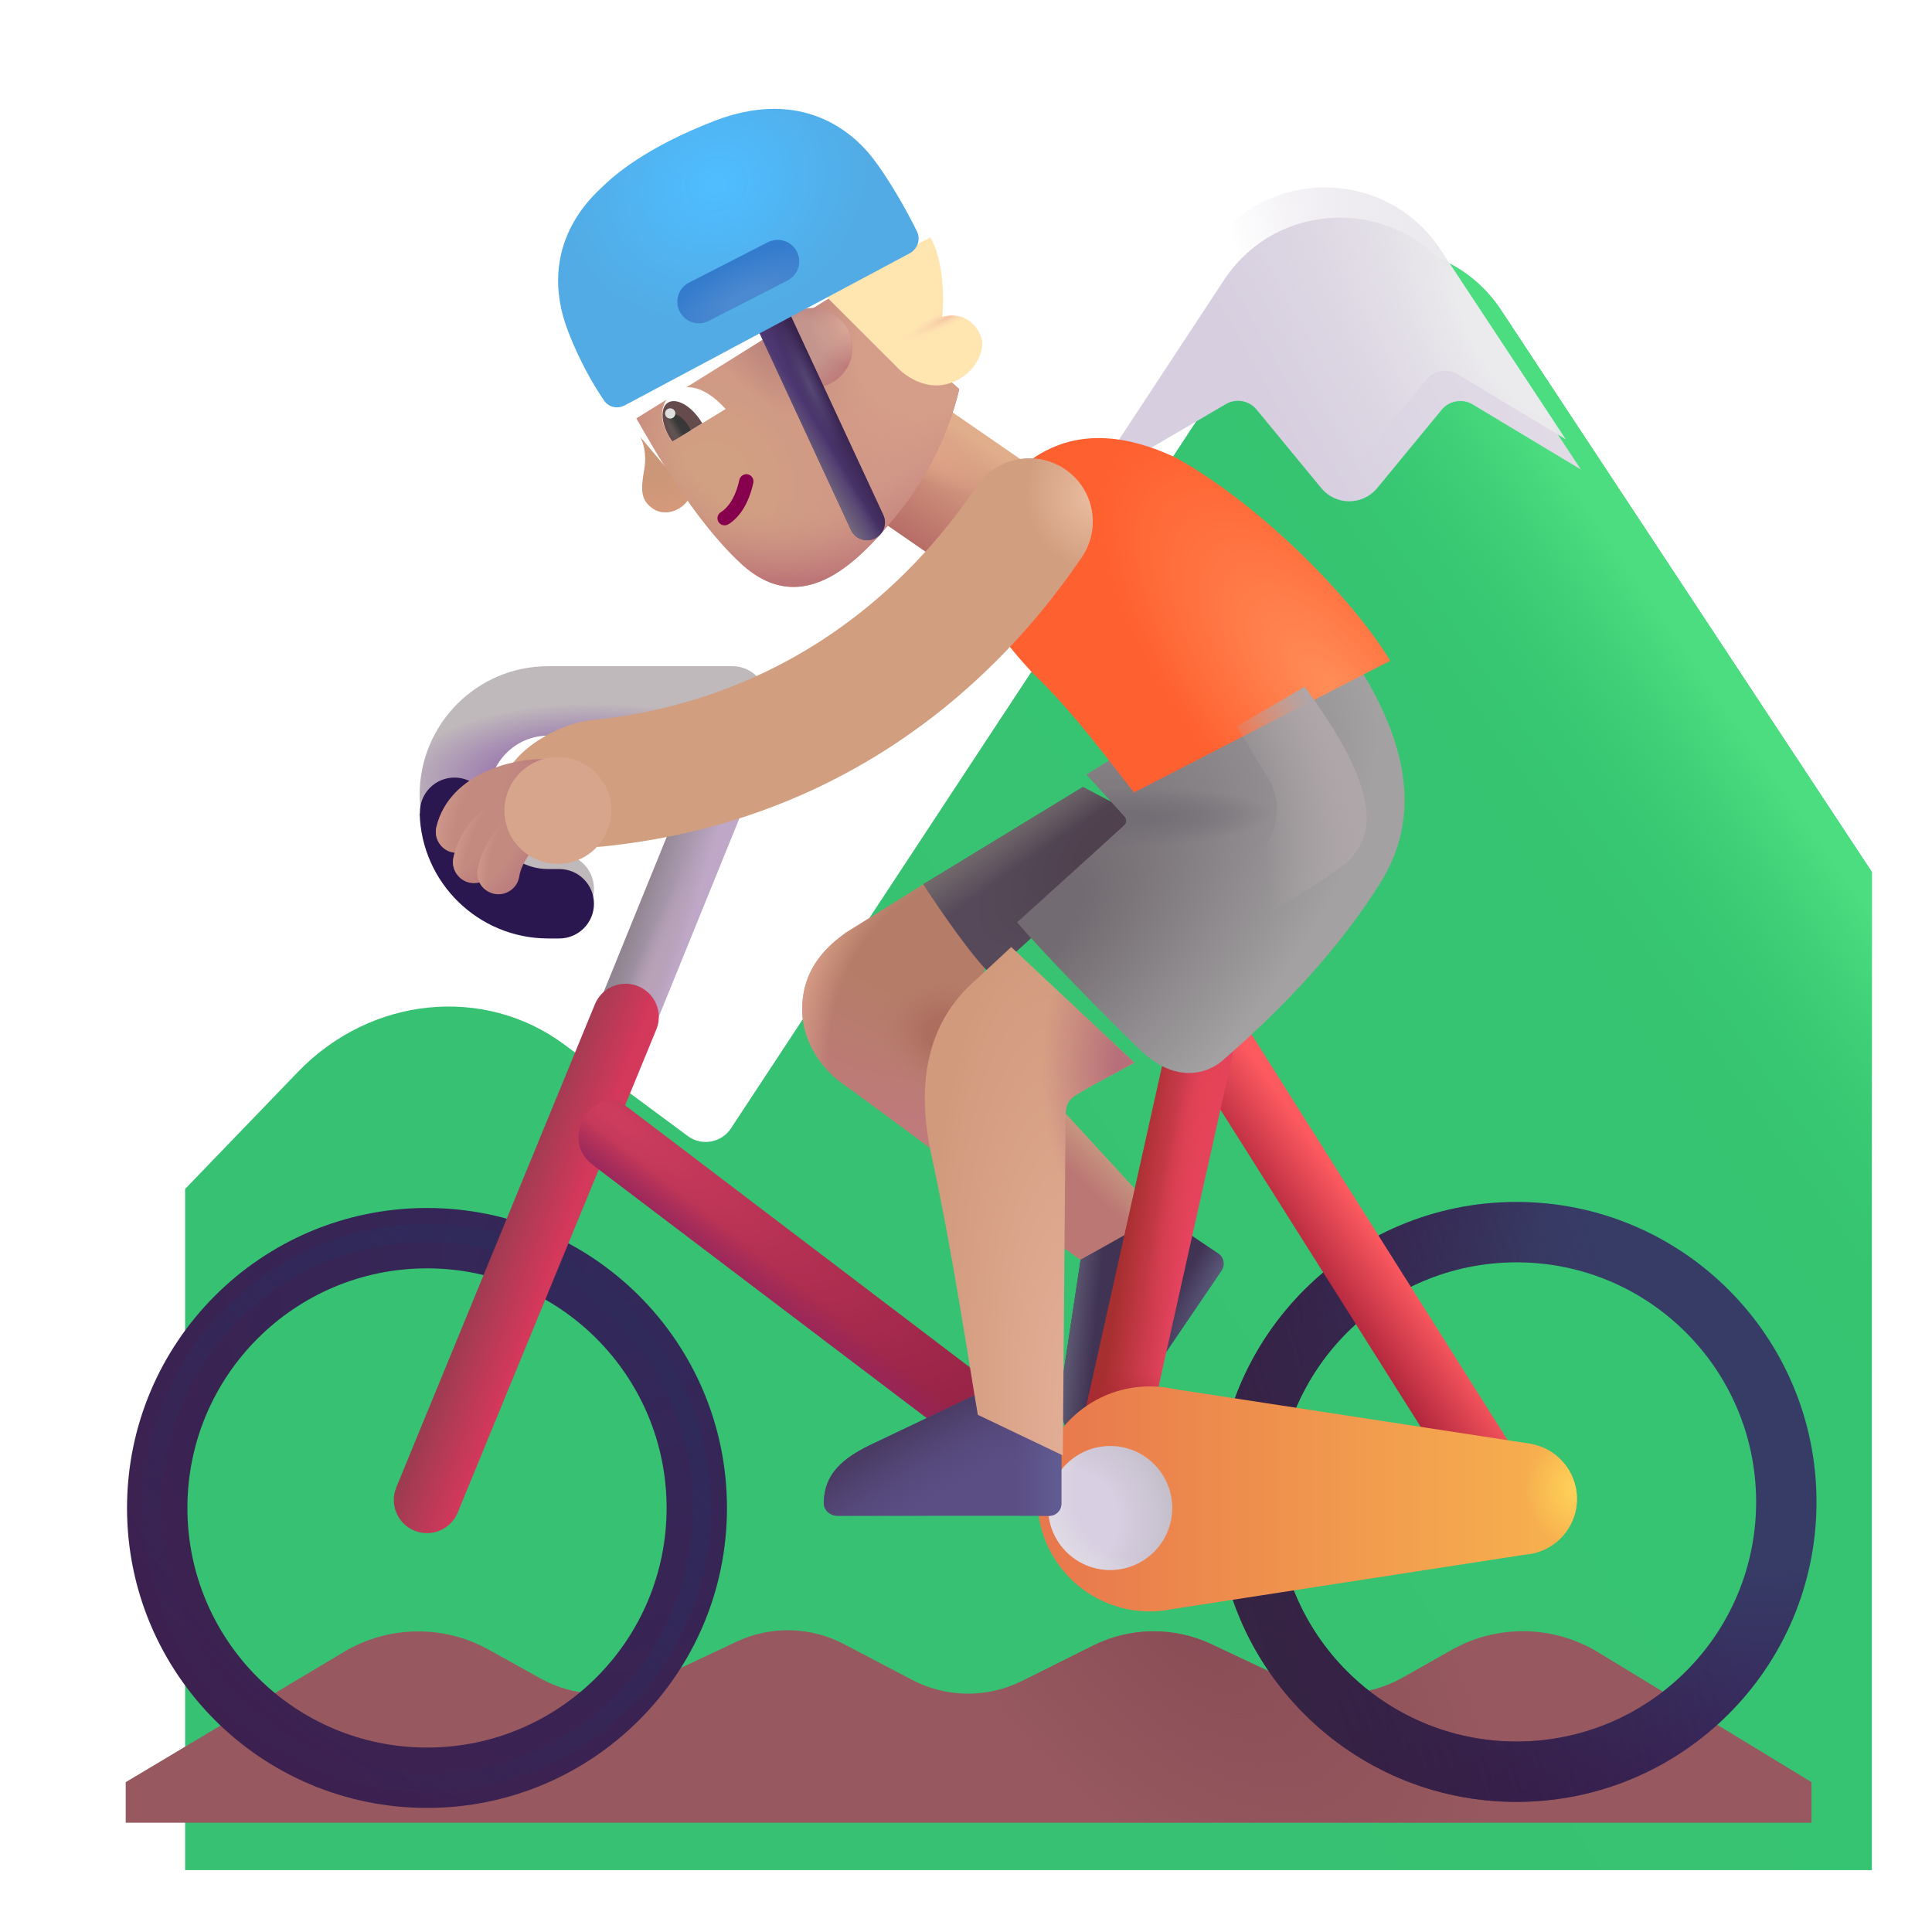 <svg viewBox="0 0 32 32" fill="none" xmlns="http://www.w3.org/2000/svg"><g filter="url(#filter0_i_3987_23490)"><path d="M3.933 16.756L2.066 18.693V29.975H30.004V13.443L23.863 4.138C22.954 2.759 20.93 2.761 20.023 4.14L11.107 17.689C10.949 17.929 10.622 17.987 10.391 17.816L8.344 16.299C7.024 15.319 5.144 15.498 3.933 16.756Z" fill="url(#paint0_linear_3987_23490)" /><path d="M3.933 16.756L2.066 18.693V29.975H30.004V13.443L23.863 4.138C22.954 2.759 20.93 2.761 20.023 4.14L11.107 17.689C10.949 17.929 10.622 17.987 10.391 17.816L8.344 16.299C7.024 15.319 5.144 15.498 3.933 16.756Z" fill="url(#paint1_linear_3987_23490)" /></g><g filter="url(#filter1_i_3987_23490)"><path d="M17.806 7.508L20.053 6.194C20.223 6.094 20.439 6.133 20.564 6.285L21.634 7.584C21.874 7.876 22.32 7.876 22.561 7.584L23.628 6.288C23.754 6.135 23.973 6.097 24.143 6.199L25.934 7.276L23.863 4.138C22.954 2.759 20.93 2.761 20.022 4.14L17.806 7.508Z" fill="url(#paint2_linear_3987_23490)" /></g><path d="M17.806 7.508L20.053 6.194C20.223 6.094 20.439 6.133 20.564 6.285L21.634 7.584C21.874 7.876 22.32 7.876 22.561 7.584L23.628 6.288C23.754 6.135 23.973 6.097 24.143 6.199L25.934 7.276L23.863 4.138C22.954 2.759 20.93 2.761 20.022 4.14L17.806 7.508Z" fill="url(#paint3_radial_3987_23490)" /><g filter="url(#filter2_i_3987_23490)"><path d="M5.698 27.16L2.082 29.318V29.99H30.004V29.318L26.472 27.168C25.729 26.716 24.8 26.7 24.043 27.128L23.226 27.59C22.66 27.91 21.975 27.935 21.388 27.657L20.069 27.035C19.446 26.74 18.721 26.748 18.104 27.056L16.928 27.642C16.352 27.929 15.674 27.922 15.105 27.623L13.979 27.032C13.424 26.74 12.764 26.725 12.196 26.993L10.776 27.662C10.193 27.937 9.514 27.914 8.951 27.6L8.095 27.124C7.347 26.708 6.434 26.721 5.698 27.16Z" fill="#97595F" /><path d="M5.698 27.16L2.082 29.318V29.99H30.004V29.318L26.472 27.168C25.729 26.716 24.8 26.7 24.043 27.128L23.226 27.59C22.66 27.91 21.975 27.935 21.388 27.657L20.069 27.035C19.446 26.74 18.721 26.748 18.104 27.056L16.928 27.642C16.352 27.929 15.674 27.922 15.105 27.623L13.979 27.032C13.424 26.74 12.764 26.725 12.196 26.993L10.776 27.662C10.193 27.937 9.514 27.914 8.951 27.6L8.095 27.124C7.347 26.708 6.434 26.721 5.698 27.16Z" fill="url(#paint4_radial_3987_23490)" /></g><g filter="url(#filter3_i_3987_23490)"><path fill-rule="evenodd" clip-rule="evenodd" d="M7.073 21.008C4.881 21.008 3.104 22.785 3.104 24.977C3.104 27.168 4.881 28.945 7.073 28.945C9.264 28.945 11.041 27.168 11.041 24.977C11.041 22.785 9.264 21.008 7.073 21.008ZM2.104 24.977C2.104 22.232 4.328 20.008 7.073 20.008C9.817 20.008 12.041 22.232 12.041 24.977C12.041 27.721 9.817 29.945 7.073 29.945C4.328 29.945 2.104 27.721 2.104 24.977Z" fill="url(#paint5_radial_3987_23490)" /></g><g filter="url(#filter4_f_3987_23490)"><circle cx="7.072" cy="24.977" r="4.555" stroke="url(#paint6_linear_3987_23490)" stroke-width="0.3" /></g><path d="M19.204 20.133L17.377 18.145L16.954 20.203L17.955 20.909L19.204 20.133Z" fill="url(#paint7_linear_3987_23490)" /><path d="M17.898 20.866L17.598 22.847C17.531 23.323 17.558 23.734 17.962 24.014C18.064 24.084 18.2 24.045 18.269 23.942L20.233 21.041C20.294 20.949 20.27 20.825 20.179 20.763L19.227 20.119L17.898 20.866Z" fill="#413354" /><path d="M17.898 20.866L17.598 22.847C17.531 23.323 17.558 23.734 17.962 24.014C18.064 24.084 18.2 24.045 18.269 23.942L20.233 21.041C20.294 20.949 20.27 20.825 20.179 20.763L19.227 20.119L17.898 20.866Z" fill="url(#paint8_linear_3987_23490)" /><path d="M17.898 20.866L17.598 22.847C17.531 23.323 17.558 23.734 17.962 24.014C18.064 24.084 18.2 24.045 18.269 23.942L20.233 21.041C20.294 20.949 20.27 20.825 20.179 20.763L19.227 20.119L17.898 20.866Z" fill="url(#paint9_radial_3987_23490)" /><path fill-rule="evenodd" clip-rule="evenodd" d="M12.505 11.6C12.76 11.706 12.882 11.998 12.776 12.253L10.237 18.5C10.131 18.755 9.839 18.877 9.584 18.772C9.328 18.666 9.207 18.374 9.312 18.119L11.852 11.872C11.957 11.617 12.249 11.495 12.505 11.6Z" fill="url(#paint10_linear_3987_23490)" /><path fill-rule="evenodd" clip-rule="evenodd" d="M12.505 11.6C12.76 11.706 12.882 11.998 12.776 12.253L10.237 18.5C10.131 18.755 9.839 18.877 9.584 18.772C9.328 18.666 9.207 18.374 9.312 18.119L11.852 11.872C11.957 11.617 12.249 11.495 12.505 11.6Z" fill="url(#paint11_radial_3987_23490)" /><path fill-rule="evenodd" clip-rule="evenodd" d="M10.571 16.335C10.852 16.451 10.986 16.772 10.87 17.053L7.581 25.053C7.466 25.334 7.144 25.468 6.863 25.352C6.583 25.237 6.448 24.916 6.564 24.635L9.853 16.635C9.968 16.354 10.29 16.22 10.571 16.335Z" fill="url(#paint12_linear_3987_23490)" /><path fill-rule="evenodd" clip-rule="evenodd" d="M9.647 18.563C9.748 18.341 10.078 18.097 10.319 18.281L16.569 23.031C16.811 23.215 16.858 23.56 16.674 23.802C16.491 24.044 16.146 24.091 15.904 23.907L9.823 19.297C9.581 19.113 9.518 18.844 9.647 18.563Z" fill="url(#paint13_radial_3987_23490)" /><path fill-rule="evenodd" clip-rule="evenodd" d="M9.647 18.563C9.748 18.341 10.078 18.097 10.319 18.281L16.569 23.031C16.811 23.215 16.858 23.56 16.674 23.802C16.491 24.044 16.146 24.091 15.904 23.907L9.823 19.297C9.581 19.113 9.518 18.844 9.647 18.563Z" fill="url(#paint14_linear_3987_23490)" /><g filter="url(#filter5_i_3987_23490)"><path fill-rule="evenodd" clip-rule="evenodd" d="M25.018 21.008C22.826 21.008 21.049 22.785 21.049 24.977C21.049 27.168 22.826 28.945 25.018 28.945C27.21 28.945 28.987 27.168 28.987 24.977C28.987 22.785 27.21 21.008 25.018 21.008ZM20.049 24.977C20.049 22.232 22.274 20.008 25.018 20.008C27.762 20.008 29.987 22.232 29.987 24.977C29.987 27.721 27.762 29.945 25.018 29.945C22.274 29.945 20.049 27.721 20.049 24.977Z" fill="url(#paint15_radial_3987_23490)" /><path fill-rule="evenodd" clip-rule="evenodd" d="M25.018 21.008C22.826 21.008 21.049 22.785 21.049 24.977C21.049 27.168 22.826 28.945 25.018 28.945C27.21 28.945 28.987 27.168 28.987 24.977C28.987 22.785 27.21 21.008 25.018 21.008ZM20.049 24.977C20.049 22.232 22.274 20.008 25.018 20.008C27.762 20.008 29.987 22.232 29.987 24.977C29.987 27.721 27.762 29.945 25.018 29.945C22.274 29.945 20.049 27.721 20.049 24.977Z" fill="url(#paint16_linear_3987_23490)" /></g><path fill-rule="evenodd" clip-rule="evenodd" d="M19.756 16.621C19.499 16.783 19.422 17.123 19.584 17.38L24.303 24.856C24.465 25.113 24.805 25.19 25.061 25.028C25.318 24.866 25.395 24.526 25.233 24.269L20.514 16.792C20.352 16.535 20.012 16.459 19.756 16.621Z" fill="url(#paint17_linear_3987_23490)" /><path fill-rule="evenodd" clip-rule="evenodd" d="M20.059 16.541C20.356 16.608 20.543 16.901 20.477 17.198L18.898 24.276C18.832 24.573 18.538 24.759 18.242 24.693C17.945 24.627 17.759 24.333 17.825 24.037L19.403 16.959C19.469 16.662 19.763 16.475 20.059 16.541Z" fill="url(#paint18_linear_3987_23490)" /><path fill-rule="evenodd" clip-rule="evenodd" d="M20.059 16.541C20.356 16.608 20.543 16.901 20.477 17.198L18.898 24.276C18.832 24.573 18.538 24.759 18.242 24.693C17.945 24.627 17.759 24.333 17.825 24.037L19.403 16.959C19.469 16.662 19.763 16.475 20.059 16.541Z" fill="url(#paint19_radial_3987_23490)" /><path fill-rule="evenodd" clip-rule="evenodd" d="M20.059 16.541C20.356 16.608 20.543 16.901 20.477 17.198L18.898 24.276C18.832 24.573 18.538 24.759 18.242 24.693C17.945 24.627 17.759 24.333 17.825 24.037L19.403 16.959C19.469 16.662 19.763 16.475 20.059 16.541Z" fill="url(#paint20_radial_3987_23490)" /><path d="M14.014 15.445L15.354 14.609L16.393 15.648L15.628 19.18C15.115 18.799 14.059 18.019 13.94 17.938C13.792 17.836 13.28 17.395 13.287 16.699C13.295 15.988 13.764 15.628 14.014 15.445Z" fill="url(#paint21_radial_3987_23490)" /><path d="M14.014 15.445L15.354 14.609L16.393 15.648L15.628 19.18C15.115 18.799 14.059 18.019 13.94 17.938C13.792 17.836 13.28 17.395 13.287 16.699C13.295 15.988 13.764 15.628 14.014 15.445Z" fill="url(#paint22_radial_3987_23490)" /><path d="M14.014 15.445L15.354 14.609L16.393 15.648L15.628 19.18C15.115 18.799 14.059 18.019 13.94 17.938C13.792 17.836 13.28 17.395 13.287 16.699C13.295 15.988 13.764 15.628 14.014 15.445Z" fill="url(#paint23_radial_3987_23490)" /><path d="M15.295 14.645L17.936 13.035L19.143 13.664L16.416 16.141C16.148 15.909 15.576 15.09 15.295 14.645Z" fill="url(#paint24_radial_3987_23490)" /><path d="M15.295 14.645L17.936 13.035L19.143 13.664L16.416 16.141C16.148 15.909 15.576 15.09 15.295 14.645Z" fill="url(#paint25_linear_3987_23490)" /><g filter="url(#filter6_ii_3987_23490)"><path d="M18.929 26.8C18.805 26.826 18.677 26.84 18.545 26.84C17.516 26.84 16.682 26.006 16.682 24.977C16.682 23.948 17.516 23.113 18.545 23.113C18.683 23.113 18.818 23.128 18.948 23.157L24.846 24.062C25.285 24.135 25.619 24.517 25.619 24.977C25.619 25.466 25.24 25.866 24.76 25.9L18.929 26.8Z" fill="url(#paint26_linear_3987_23490)" /><path d="M18.929 26.8C18.805 26.826 18.677 26.84 18.545 26.84C17.516 26.84 16.682 26.006 16.682 24.977C16.682 23.948 17.516 23.113 18.545 23.113C18.683 23.113 18.818 23.128 18.948 23.157L24.846 24.062C25.285 24.135 25.619 24.517 25.619 24.977C25.619 25.466 25.24 25.866 24.76 25.9L18.929 26.8Z" fill="url(#paint27_radial_3987_23490)" /></g><circle cx="18.389" cy="24.977" r="1.027" fill="url(#paint28_radial_3987_23490)" /><circle cx="18.389" cy="24.977" r="1.027" fill="url(#paint29_radial_3987_23490)" /><g filter="url(#filter7_i_3987_23490)"><path d="M16.115 23.226L14.306 24.087C13.875 24.299 13.55 24.552 13.544 25.043C13.543 25.167 13.652 25.257 13.775 25.257H17.279C17.389 25.257 17.479 25.168 17.479 25.057V23.908L16.115 23.226Z" fill="#5B4E85" /><path d="M16.115 23.226L14.306 24.087C13.875 24.299 13.55 24.552 13.544 25.043C13.543 25.167 13.652 25.257 13.775 25.257H17.279C17.389 25.257 17.479 25.168 17.479 25.057V23.908L16.115 23.226Z" fill="url(#paint30_linear_3987_23490)" /><path d="M16.115 23.226L14.306 24.087C13.875 24.299 13.55 24.552 13.544 25.043C13.543 25.167 13.652 25.257 13.775 25.257H17.279C17.389 25.257 17.479 25.168 17.479 25.057V23.908L16.115 23.226Z" fill="url(#paint31_radial_3987_23490)" /></g><rect x="13.554" y="7.913" width="2.154" height="2.668" transform="rotate(-55.397 13.554 7.913)" fill="url(#paint32_linear_3987_23490)" /><rect x="13.554" y="7.913" width="2.154" height="2.668" transform="rotate(-55.397 13.554 7.913)" fill="url(#paint33_radial_3987_23490)" /><g filter="url(#filter8_i_3987_23490)"><path d="M16.096 16L16.649 15.486L18.69 17.402C18.416 17.556 17.803 17.866 17.659 17.984C17.549 18.075 17.549 18.219 17.549 18.313L17.503 23.906L16.096 23.234C15.958 22.44 15.677 20.526 15.327 18.934C14.932 17.133 15.703 16.341 16.096 16Z" fill="url(#paint34_radial_3987_23490)" /><path d="M16.096 16L16.649 15.486L18.69 17.402C18.416 17.556 17.803 17.866 17.659 17.984C17.549 18.075 17.549 18.219 17.549 18.313L17.503 23.906L16.096 23.234C15.958 22.44 15.677 20.526 15.327 18.934C14.932 17.133 15.703 16.341 16.096 16Z" fill="url(#paint35_radial_3987_23490)" /></g><g filter="url(#filter9_i_3987_23490)"><path d="M18.38 13.777L17.744 13.078L21.776 10.602C23.198 12.469 23.276 13.812 22.612 14.875C21.948 15.938 21.029 16.926 19.994 17.82C19.723 18.055 19.192 18.182 18.635 17.641C17.928 16.953 17.057 16.062 16.596 15.527L18.373 13.919C18.414 13.882 18.417 13.818 18.38 13.777Z" fill="url(#paint36_radial_3987_23490)" /><path d="M18.38 13.777L17.744 13.078L21.776 10.602C23.198 12.469 23.276 13.812 22.612 14.875C21.948 15.938 21.029 16.926 19.994 17.82C19.723 18.055 19.192 18.182 18.635 17.641C17.928 16.953 17.057 16.062 16.596 15.527L18.373 13.919C18.414 13.882 18.417 13.818 18.38 13.777Z" fill="url(#paint37_radial_3987_23490)" /></g><g filter="url(#filter10_i_3987_23490)"><path d="M16.112 11.156C16.776 11.781 17.475 12.742 17.783 13.125L22.026 10.945C21.44 9.969 19.955 8.414 18.487 7.586C16.768 6.773 15.814 7.586 15.181 8.656C14.768 9.508 15.44 10.438 16.112 11.156Z" fill="url(#paint38_radial_3987_23490)" /></g><g filter="url(#filter11_i_3987_23490)"><path d="M12.955 11.609C12.955 11.292 12.698 11.034 12.38 11.034H9.33C8.154 11.034 7.201 11.988 7.201 13.164C7.201 14.34 8.154 15.294 9.33 15.294H9.513C9.831 15.294 10.088 15.036 10.088 14.719C10.088 14.401 9.831 14.144 9.513 14.144H9.33C8.789 14.144 8.351 13.705 8.351 13.164C8.351 12.623 8.789 12.184 9.33 12.184H12.38C12.698 12.184 12.955 11.927 12.955 11.609Z" fill="#C0B9BC" /><path d="M12.955 11.609C12.955 11.292 12.698 11.034 12.38 11.034H9.33C8.154 11.034 7.201 11.988 7.201 13.164C7.201 14.34 8.154 15.294 9.33 15.294H9.513C9.831 15.294 10.088 15.036 10.088 14.719C10.088 14.401 9.831 14.144 9.513 14.144H9.33C8.789 14.144 8.351 13.705 8.351 13.164C8.351 12.623 8.789 12.184 9.33 12.184H12.38C12.698 12.184 12.955 11.927 12.955 11.609Z" fill="url(#paint39_radial_3987_23490)" /></g><g filter="url(#filter12_i_3987_23490)"><path fill-rule="evenodd" clip-rule="evenodd" d="M8.35 13.223V13.201C8.35 12.885 8.094 12.629 7.778 12.629C7.461 12.629 7.205 12.885 7.205 13.201V13.223H7.201C7.232 14.372 8.174 15.294 9.33 15.294H9.513C9.831 15.294 10.088 15.036 10.088 14.719C10.088 14.401 9.831 14.144 9.513 14.144H9.33C8.809 14.144 8.383 13.736 8.352 13.223H8.35Z" fill="#2B174F" /></g><g filter="url(#filter13_i_3987_23490)"><path fill-rule="evenodd" clip-rule="evenodd" d="M17.142 8.274C17.621 8.601 17.743 9.255 17.416 9.733C16.633 10.878 14.264 14.036 9.483 14.521C8.906 14.58 7.889 14.202 7.83 13.625C7.772 13.048 8.695 12.491 9.271 12.432C13.115 12.042 15.012 9.528 15.683 8.548C16.01 8.069 16.663 7.947 17.142 8.274Z" fill="#D19E7F" /><path fill-rule="evenodd" clip-rule="evenodd" d="M17.142 8.274C17.621 8.601 17.743 9.255 17.416 9.733C16.633 10.878 14.264 14.036 9.483 14.521C8.906 14.58 7.889 14.202 7.83 13.625C7.772 13.048 8.695 12.491 9.271 12.432C13.115 12.042 15.012 9.528 15.683 8.548C16.01 8.069 16.663 7.947 17.142 8.274Z" fill="url(#paint40_radial_3987_23490)" /></g><path fill-rule="evenodd" clip-rule="evenodd" d="M9.337 12.922C9.337 13.115 9.18 13.272 8.987 13.272C8.814 13.272 8.551 13.315 8.324 13.422C8.098 13.528 7.954 13.674 7.909 13.86C7.863 14.048 7.674 14.163 7.486 14.117C7.298 14.072 7.183 13.882 7.229 13.695C7.342 13.229 7.691 12.947 8.025 12.789C8.359 12.631 8.726 12.572 8.987 12.572C9.18 12.572 9.337 12.729 9.337 12.922Z" fill="url(#paint41_radial_3987_23490)" /><path fill-rule="evenodd" clip-rule="evenodd" d="M9.337 12.922C9.337 13.115 9.18 13.272 8.987 13.272C8.814 13.272 8.551 13.315 8.324 13.422C8.098 13.528 7.954 13.674 7.909 13.86C7.863 14.048 7.674 14.163 7.486 14.117C7.298 14.072 7.183 13.882 7.229 13.695C7.342 13.229 7.691 12.947 8.025 12.789C8.359 12.631 8.726 12.572 8.987 12.572C9.18 12.572 9.337 12.729 9.337 12.922Z" fill="url(#paint42_radial_3987_23490)" /><g filter="url(#filter14_f_3987_23490)"><path d="M21.006 12.895L20.483 12.032L21.608 11.376C22.576 12.688 22.951 13.672 22.342 14.251C21.855 14.713 19.472 15.974 18.342 16.547L20.845 14.133C21.181 13.809 21.248 13.295 21.006 12.895Z" fill="url(#paint43_radial_3987_23490)" /></g><path fill-rule="evenodd" clip-rule="evenodd" d="M8.827 13.457C8.885 13.641 8.784 13.838 8.6 13.897C8.311 13.989 8.222 14.226 8.194 14.354C8.152 14.543 7.965 14.662 7.776 14.62C7.588 14.578 7.469 14.391 7.511 14.202C7.56 13.979 7.746 13.435 8.387 13.23C8.571 13.171 8.768 13.273 8.827 13.457Z" fill="url(#paint44_radial_3987_23490)" /><path fill-rule="evenodd" clip-rule="evenodd" d="M8.827 13.457C8.885 13.641 8.784 13.838 8.6 13.897C8.311 13.989 8.222 14.226 8.194 14.354C8.152 14.543 7.965 14.662 7.776 14.62C7.588 14.578 7.469 14.391 7.511 14.202C7.56 13.979 7.746 13.435 8.387 13.23C8.571 13.171 8.768 13.273 8.827 13.457Z" fill="url(#paint45_radial_3987_23490)" /><path fill-rule="evenodd" clip-rule="evenodd" d="M8.974 13.516C9.041 13.597 9.087 13.759 8.974 13.919C8.823 14.044 8.631 14.308 8.602 14.512C8.574 14.704 8.396 14.836 8.205 14.808C8.014 14.78 7.881 14.602 7.909 14.411C7.928 14.283 7.986 14.127 8.064 13.982C8.143 13.835 8.26 13.67 8.418 13.539C8.566 13.416 8.851 13.368 8.974 13.516Z" fill="url(#paint46_radial_3987_23490)" /><path fill-rule="evenodd" clip-rule="evenodd" d="M8.974 13.516C9.041 13.597 9.087 13.759 8.974 13.919C8.823 14.044 8.631 14.308 8.602 14.512C8.574 14.704 8.396 14.836 8.205 14.808C8.014 14.78 7.881 14.602 7.909 14.411C7.928 14.283 7.986 14.127 8.064 13.982C8.143 13.835 8.26 13.67 8.418 13.539C8.566 13.416 8.851 13.368 8.974 13.516Z" fill="url(#paint47_radial_3987_23490)" /><g filter="url(#filter15_f_3987_23490)"><circle cx="9.24" cy="13.424" r="0.885" fill="#D7A58B" /></g><path d="M10.819 8.428C10.614 8.29 10.608 8.129 10.671 7.771C10.716 7.509 10.65 7.315 10.601 7.232L11.432 8.223C11.325 8.448 11.025 8.566 10.819 8.428Z" fill="url(#paint48_radial_3987_23490)" /><g filter="url(#filter16_i_3987_23490)"><path d="M12.016 9.178C11.222 8.44 10.558 7.246 10.291 6.78L13.749 4.627L15.636 6.294C15.565 6.639 15.283 7.508 14.72 8.23C14.018 9.134 13.059 10.146 12.016 9.178Z" fill="url(#paint49_radial_3987_23490)" /><path d="M12.016 9.178C11.222 8.44 10.558 7.246 10.291 6.78L13.749 4.627L15.636 6.294C15.565 6.639 15.283 7.508 14.72 8.23C14.018 9.134 13.059 10.146 12.016 9.178Z" fill="url(#paint50_radial_3987_23490)" /><path d="M12.016 9.178C11.222 8.44 10.558 7.246 10.291 6.78L13.749 4.627L15.636 6.294C15.565 6.639 15.283 7.508 14.72 8.23C14.018 9.134 13.059 10.146 12.016 9.178Z" fill="url(#paint51_radial_3987_23490)" /><path d="M12.016 9.178C11.222 8.44 10.558 7.246 10.291 6.78L13.749 4.627L15.636 6.294C15.565 6.639 15.283 7.508 14.72 8.23C14.018 9.134 13.059 10.146 12.016 9.178Z" fill="url(#paint52_radial_3987_23490)" /></g><path fill-rule="evenodd" clip-rule="evenodd" d="M11.9 8.645C11.867 8.59 11.884 8.517 11.94 8.483C12.042 8.42 12.176 8.267 12.246 7.948C12.26 7.884 12.323 7.843 12.387 7.857C12.45 7.871 12.491 7.934 12.477 7.998C12.397 8.363 12.234 8.58 12.063 8.684C12.007 8.718 11.935 8.701 11.9 8.645Z" fill="#87004D" /><g filter="url(#filter17_i_3987_23490)"><path d="M14.604 6.328L13.39 5.116L15.159 4.181C15.38 4.546 15.393 5.241 15.354 5.498C15.777 5.391 15.992 5.713 16.017 5.908C16.042 6.104 15.873 6.504 15.418 6.615C15.053 6.704 14.723 6.461 14.604 6.328Z" fill="#FFE6B1" /><path d="M14.604 6.328L13.39 5.116L15.159 4.181C15.38 4.546 15.393 5.241 15.354 5.498C15.777 5.391 15.992 5.713 16.017 5.908C16.042 6.104 15.873 6.504 15.418 6.615C15.053 6.704 14.723 6.461 14.604 6.328Z" fill="url(#paint53_radial_3987_23490)" /></g><path d="M10.984 6.74C10.916 6.971 11.056 7.199 11.131 7.315L12.019 6.775C11.482 6.184 11.076 6.426 10.984 6.74Z" fill="white" /><path d="M11.631 7.011C11.622 6.995 11.612 6.979 11.601 6.963C11.437 6.713 11.195 6.583 11.06 6.671C10.926 6.76 10.95 7.034 11.114 7.283C11.121 7.294 11.128 7.303 11.135 7.313L11.631 7.011Z" fill="#654B4B" /><path d="M11.44 7.127C11.428 7.097 11.411 7.065 11.391 7.034C11.3 6.896 11.166 6.822 11.094 6.87C11.021 6.918 11.036 7.07 11.127 7.208C11.145 7.236 11.165 7.26 11.185 7.282L11.44 7.127Z" fill="url(#paint54_linear_3987_23490)" /><circle cx="11.101" cy="6.848" r="0.085" transform="rotate(-64.699 11.101 6.848)" fill="#DFDFDF" /><circle cx="13.46" cy="5.761" r="0.66" transform="rotate(-64.699 13.46 5.761)" fill="url(#paint55_radial_3987_23490)" /><circle cx="13.46" cy="5.761" r="0.66" transform="rotate(-64.699 13.46 5.761)" fill="url(#paint56_radial_3987_23490)" /><path fill-rule="evenodd" clip-rule="evenodd" d="M12.686 5.049C12.834 4.98 13.01 5.044 13.079 5.192L14.63 8.529C14.699 8.677 14.635 8.852 14.487 8.921C14.339 8.99 14.163 8.926 14.095 8.778L12.543 5.441C12.474 5.293 12.538 5.117 12.686 5.049Z" fill="#4D3771" /><path fill-rule="evenodd" clip-rule="evenodd" d="M12.686 5.049C12.834 4.98 13.01 5.044 13.079 5.192L14.63 8.529C14.699 8.677 14.635 8.852 14.487 8.921C14.339 8.99 14.163 8.926 14.095 8.778L12.543 5.441C12.474 5.293 12.538 5.117 12.686 5.049Z" fill="url(#paint57_linear_3987_23490)" /><path fill-rule="evenodd" clip-rule="evenodd" d="M12.686 5.049C12.834 4.98 13.01 5.044 13.079 5.192L14.63 8.529C14.699 8.677 14.635 8.852 14.487 8.921C14.339 8.99 14.163 8.926 14.095 8.778L12.543 5.441C12.474 5.293 12.538 5.117 12.686 5.049Z" fill="url(#paint58_linear_3987_23490)" /><path fill-rule="evenodd" clip-rule="evenodd" d="M12.686 5.049C12.834 4.98 13.01 5.044 13.079 5.192L14.63 8.529C14.699 8.677 14.635 8.852 14.487 8.921C14.339 8.99 14.163 8.926 14.095 8.778L12.543 5.441C12.474 5.293 12.538 5.117 12.686 5.049Z" fill="url(#paint59_radial_3987_23490)" /><g filter="url(#filter18_i_3987_23490)"><path d="M15.063 4.348L10.352 6.862C10.233 6.926 10.086 6.9 10.009 6.789C9.841 6.548 9.604 6.14 9.415 5.653C8.85 4.202 9.853 3.366 9.985 3.237C10.175 3.052 10.699 2.59 11.835 2.152C13.168 1.638 14.029 2.219 14.454 2.767C14.721 3.112 15.015 3.631 15.187 3.981C15.254 4.117 15.196 4.277 15.063 4.348Z" fill="url(#paint60_radial_3987_23490)" /></g><g filter="url(#filter19_i_3987_23490)"><path d="M11.258 5.161C11.168 4.986 11.237 4.771 11.412 4.681L12.718 4.012C12.894 3.923 13.108 3.992 13.198 4.167C13.288 4.343 13.219 4.557 13.043 4.647L11.738 5.316C11.562 5.406 11.347 5.336 11.258 5.161Z" fill="url(#paint61_radial_3987_23490)" /></g><defs><filter id="filter0_i_3987_23490" x="2.066" y="3.105" width="28.938" height="27.87" filterUnits="userSpaceOnUse" color-interpolation-filters="sRGB"><feFlood flood-opacity="0" result="BackgroundImageFix" /><feBlend mode="normal" in="SourceGraphic" in2="BackgroundImageFix" result="shape" /><feColorMatrix in="SourceAlpha" type="matrix" values="0 0 0 0 0 0 0 0 0 0 0 0 0 0 0 0 0 0 127 0" result="hardAlpha" /><feOffset dx="1" dy="1" /><feGaussianBlur stdDeviation="1" /><feComposite in2="hardAlpha" operator="arithmetic" k2="-1" k3="1" /><feColorMatrix type="matrix" values="0 0 0 0 0.22 0 0 0 0 0.659 0 0 0 0 0.353 0 0 0 1 0" /><feBlend mode="normal" in2="shape" result="effect1_innerShadow_3987_23490" /></filter><filter id="filter1_i_3987_23490" x="17.806" y="3.105" width="8.378" height="5.198" filterUnits="userSpaceOnUse" color-interpolation-filters="sRGB"><feFlood flood-opacity="0" result="BackgroundImageFix" /><feBlend mode="normal" in="SourceGraphic" in2="BackgroundImageFix" result="shape" /><feColorMatrix in="SourceAlpha" type="matrix" values="0 0 0 0 0 0 0 0 0 0 0 0 0 0 0 0 0 0 127 0" result="hardAlpha" /><feOffset dx="0.25" dy="0.5" /><feGaussianBlur stdDeviation="0.375" /><feComposite in2="hardAlpha" operator="arithmetic" k2="-1" k3="1" /><feColorMatrix type="matrix" values="0 0 0 0 0.706 0 0 0 0 0.706 0 0 0 0 0.71 0 0 0 1 0" /><feBlend mode="normal" in2="shape" result="effect1_innerShadow_3987_23490" /></filter><filter id="filter2_i_3987_23490" x="2.082" y="26.802" width="27.922" height="3.388" filterUnits="userSpaceOnUse" color-interpolation-filters="sRGB"><feFlood flood-opacity="0" result="BackgroundImageFix" /><feBlend mode="normal" in="SourceGraphic" in2="BackgroundImageFix" result="shape" /><feColorMatrix in="SourceAlpha" type="matrix" values="0 0 0 0 0 0 0 0 0 0 0 0 0 0 0 0 0 0 127 0" result="hardAlpha" /><feOffset dy="0.2" /><feGaussianBlur stdDeviation="0.5" /><feComposite in2="hardAlpha" operator="arithmetic" k2="-1" k3="1" /><feColorMatrix type="matrix" values="0 0 0 0 0.475 0 0 0 0 0.259 0 0 0 0 0.251 0 0 0 1 0" /><feBlend mode="normal" in2="shape" result="effect1_innerShadow_3987_23490" /></filter><filter id="filter3_i_3987_23490" x="2.104" y="20.008" width="9.938" height="9.938" filterUnits="userSpaceOnUse" color-interpolation-filters="sRGB"><feFlood flood-opacity="0" result="BackgroundImageFix" /><feBlend mode="normal" in="SourceGraphic" in2="BackgroundImageFix" result="shape" /><feColorMatrix in="SourceAlpha" type="matrix" values="0 0 0 0 0 0 0 0 0 0 0 0 0 0 0 0 0 0 127 0" result="hardAlpha" /><feOffset /><feGaussianBlur stdDeviation="0.25" /><feComposite in2="hardAlpha" operator="arithmetic" k2="-1" k3="1" /><feColorMatrix type="matrix" values="0 0 0 0 0.227 0 0 0 0 0.157 0 0 0 0 0.275 0 0 0 1 0" /><feBlend mode="normal" in2="shape" result="effect1_innerShadow_3987_23490" /></filter><filter id="filter4_f_3987_23490" x="1.868" y="19.772" width="10.409" height="10.409" filterUnits="userSpaceOnUse" color-interpolation-filters="sRGB"><feFlood flood-opacity="0" result="BackgroundImageFix" /><feBlend mode="normal" in="SourceGraphic" in2="BackgroundImageFix" result="shape" /><feGaussianBlur stdDeviation="0.25" result="effect1_foregroundBlur_3987_23490" /></filter><filter id="filter5_i_3987_23490" x="20.049" y="19.908" width="10.037" height="10.037" filterUnits="userSpaceOnUse" color-interpolation-filters="sRGB"><feFlood flood-opacity="0" result="BackgroundImageFix" /><feBlend mode="normal" in="SourceGraphic" in2="BackgroundImageFix" result="shape" /><feColorMatrix in="SourceAlpha" type="matrix" values="0 0 0 0 0 0 0 0 0 0 0 0 0 0 0 0 0 0 127 0" result="hardAlpha" /><feOffset dx="0.1" dy="-0.1" /><feGaussianBlur stdDeviation="0.2" /><feComposite in2="hardAlpha" operator="arithmetic" k2="-1" k3="1" /><feColorMatrix type="matrix" values="0 0 0 0 0.153 0 0 0 0 0.086 0 0 0 0 0.165 0 0 0 1 0" /><feBlend mode="normal" in2="shape" result="effect1_innerShadow_3987_23490" /></filter><filter id="filter6_ii_3987_23490" x="16.682" y="22.863" width="9.188" height="4.077" filterUnits="userSpaceOnUse" color-interpolation-filters="sRGB"><feFlood flood-opacity="0" result="BackgroundImageFix" /><feBlend mode="normal" in="SourceGraphic" in2="BackgroundImageFix" result="shape" /><feColorMatrix in="SourceAlpha" type="matrix" values="0 0 0 0 0 0 0 0 0 0 0 0 0 0 0 0 0 0 127 0" result="hardAlpha" /><feOffset dx="0.25" dy="-0.25" /><feGaussianBlur stdDeviation="0.25" /><feComposite in2="hardAlpha" operator="arithmetic" k2="-1" k3="1" /><feColorMatrix type="matrix" values="0 0 0 0 0.702 0 0 0 0 0.341 0 0 0 0 0.255 0 0 0 1 0" /><feBlend mode="normal" in2="shape" result="effect1_innerShadow_3987_23490" /><feColorMatrix in="SourceAlpha" type="matrix" values="0 0 0 0 0 0 0 0 0 0 0 0 0 0 0 0 0 0 127 0" result="hardAlpha" /><feOffset dx="0.25" dy="0.1" /><feGaussianBlur stdDeviation="0.25" /><feComposite in2="hardAlpha" operator="arithmetic" k2="-1" k3="1" /><feColorMatrix type="matrix" values="0 0 0 0 0.894 0 0 0 0 0.49 0 0 0 0 0.196 0 0 0 1 0" /><feBlend mode="normal" in2="effect1_innerShadow_3987_23490" result="effect2_innerShadow_3987_23490" /></filter><filter id="filter7_i_3987_23490" x="13.544" y="23.076" width="4.034" height="2.181" filterUnits="userSpaceOnUse" color-interpolation-filters="sRGB"><feFlood flood-opacity="0" result="BackgroundImageFix" /><feBlend mode="normal" in="SourceGraphic" in2="BackgroundImageFix" result="shape" /><feColorMatrix in="SourceAlpha" type="matrix" values="0 0 0 0 0 0 0 0 0 0 0 0 0 0 0 0 0 0 127 0" result="hardAlpha" /><feOffset dx="0.1" dy="-0.15" /><feGaussianBlur stdDeviation="0.125" /><feComposite in2="hardAlpha" operator="arithmetic" k2="-1" k3="1" /><feColorMatrix type="matrix" values="0 0 0 0 0.275 0 0 0 0 0.188 0 0 0 0 0.525 0 0 0 1 0" /><feBlend mode="normal" in2="shape" result="effect1_innerShadow_3987_23490" /></filter><filter id="filter8_i_3987_23490" x="15.217" y="15.486" width="3.572" height="8.62" filterUnits="userSpaceOnUse" color-interpolation-filters="sRGB"><feFlood flood-opacity="0" result="BackgroundImageFix" /><feBlend mode="normal" in="SourceGraphic" in2="BackgroundImageFix" result="shape" /><feColorMatrix in="SourceAlpha" type="matrix" values="0 0 0 0 0 0 0 0 0 0 0 0 0 0 0 0 0 0 127 0" result="hardAlpha" /><feOffset dx="0.1" dy="0.2" /><feGaussianBlur stdDeviation="0.1" /><feComposite in2="hardAlpha" operator="arithmetic" k2="-1" k3="1" /><feColorMatrix type="matrix" values="0 0 0 0 0.89 0 0 0 0 0.655 0 0 0 0 0.549 0 0 0 1 0" /><feBlend mode="normal" in2="shape" result="effect1_innerShadow_3987_23490" /></filter><filter id="filter9_i_3987_23490" x="16.596" y="10.352" width="6.668" height="7.67" filterUnits="userSpaceOnUse" color-interpolation-filters="sRGB"><feFlood flood-opacity="0" result="BackgroundImageFix" /><feBlend mode="normal" in="SourceGraphic" in2="BackgroundImageFix" result="shape" /><feColorMatrix in="SourceAlpha" type="matrix" values="0 0 0 0 0 0 0 0 0 0 0 0 0 0 0 0 0 0 127 0" result="hardAlpha" /><feOffset dx="0.25" dy="-0.25" /><feGaussianBlur stdDeviation="0.625" /><feComposite in2="hardAlpha" operator="arithmetic" k2="-1" k3="1" /><feColorMatrix type="matrix" values="0 0 0 0 0.482 0 0 0 0 0.361 0 0 0 0 0.557 0 0 0 1 0" /><feBlend mode="normal" in2="shape" result="effect1_innerShadow_3987_23490" /></filter><filter id="filter10_i_3987_23490" x="15.054" y="7.256" width="7.971" height="5.869" filterUnits="userSpaceOnUse" color-interpolation-filters="sRGB"><feFlood flood-opacity="0" result="BackgroundImageFix" /><feBlend mode="normal" in="SourceGraphic" in2="BackgroundImageFix" result="shape" /><feColorMatrix in="SourceAlpha" type="matrix" values="0 0 0 0 0 0 0 0 0 0 0 0 0 0 0 0 0 0 127 0" result="hardAlpha" /><feOffset dx="1" /><feGaussianBlur stdDeviation="0.75" /><feComposite in2="hardAlpha" operator="arithmetic" k2="-1" k3="1" /><feColorMatrix type="matrix" values="0 0 0 0 0.851 0 0 0 0 0.286 0 0 0 0 0.318 0 0 0 1 0" /><feBlend mode="normal" in2="shape" result="effect1_innerShadow_3987_23490" /></filter><filter id="filter11_i_3987_23490" x="6.951" y="11.034" width="6.005" height="4.259" filterUnits="userSpaceOnUse" color-interpolation-filters="sRGB"><feFlood flood-opacity="0" result="BackgroundImageFix" /><feBlend mode="normal" in="SourceGraphic" in2="BackgroundImageFix" result="shape" /><feColorMatrix in="SourceAlpha" type="matrix" values="0 0 0 0 0 0 0 0 0 0 0 0 0 0 0 0 0 0 127 0" result="hardAlpha" /><feOffset dx="-0.25" /><feGaussianBlur stdDeviation="0.5" /><feComposite in2="hardAlpha" operator="arithmetic" k2="-1" k3="1" /><feColorMatrix type="matrix" values="0 0 0 0 0.576 0 0 0 0 0.506 0 0 0 0 0.529 0 0 0 1 0" /><feBlend mode="normal" in2="shape" result="effect1_innerShadow_3987_23490" /></filter><filter id="filter12_i_3987_23490" x="6.951" y="12.629" width="3.137" height="2.915" filterUnits="userSpaceOnUse" color-interpolation-filters="sRGB"><feFlood flood-opacity="0" result="BackgroundImageFix" /><feBlend mode="normal" in="SourceGraphic" in2="BackgroundImageFix" result="shape" /><feColorMatrix in="SourceAlpha" type="matrix" values="0 0 0 0 0 0 0 0 0 0 0 0 0 0 0 0 0 0 127 0" result="hardAlpha" /><feOffset dx="-0.25" dy="0.25" /><feGaussianBlur stdDeviation="0.25" /><feComposite in2="hardAlpha" operator="arithmetic" k2="-1" k3="1" /><feColorMatrix type="matrix" values="0 0 0 0 0.165 0 0 0 0 0.118 0 0 0 0 0.231 0 0 0 1 0" /><feBlend mode="normal" in2="shape" result="effect1_innerShadow_3987_23490" /></filter><filter id="filter13_i_3987_23490" x="7.828" y="7.591" width="10.272" height="6.937" filterUnits="userSpaceOnUse" color-interpolation-filters="sRGB"><feFlood flood-opacity="0" result="BackgroundImageFix" /><feBlend mode="normal" in="SourceGraphic" in2="BackgroundImageFix" result="shape" /><feColorMatrix in="SourceAlpha" type="matrix" values="0 0 0 0 0 0 0 0 0 0 0 0 0 0 0 0 0 0 127 0" result="hardAlpha" /><feOffset dx="0.5" dy="-0.5" /><feGaussianBlur stdDeviation="0.375" /><feComposite in2="hardAlpha" operator="arithmetic" k2="-1" k3="1" /><feColorMatrix type="matrix" values="0 0 0 0 0.745 0 0 0 0 0.478 0 0 0 0 0.522 0 0 0 1 0" /><feBlend mode="normal" in2="shape" result="effect1_innerShadow_3987_23490" /></filter><filter id="filter14_f_3987_23490" x="17.742" y="10.775" width="5.496" height="6.372" filterUnits="userSpaceOnUse" color-interpolation-filters="sRGB"><feFlood flood-opacity="0" result="BackgroundImageFix" /><feBlend mode="normal" in="SourceGraphic" in2="BackgroundImageFix" result="shape" /><feGaussianBlur stdDeviation="0.3" result="effect1_foregroundBlur_3987_23490" /></filter><filter id="filter15_f_3987_23490" x="7.756" y="11.939" width="2.969" height="2.969" filterUnits="userSpaceOnUse" color-interpolation-filters="sRGB"><feFlood flood-opacity="0" result="BackgroundImageFix" /><feBlend mode="normal" in="SourceGraphic" in2="BackgroundImageFix" result="shape" /><feGaussianBlur stdDeviation="0.3" result="effect1_foregroundBlur_3987_23490" /></filter><filter id="filter16_i_3987_23490" x="10.291" y="4.627" width="5.594" height="5.095" filterUnits="userSpaceOnUse" color-interpolation-filters="sRGB"><feFlood flood-opacity="0" result="BackgroundImageFix" /><feBlend mode="normal" in="SourceGraphic" in2="BackgroundImageFix" result="shape" /><feColorMatrix in="SourceAlpha" type="matrix" values="0 0 0 0 0 0 0 0 0 0 0 0 0 0 0 0 0 0 127 0" result="hardAlpha" /><feOffset dx="0.25" dy="0.15" /><feGaussianBlur stdDeviation="0.15" /><feComposite in2="hardAlpha" operator="arithmetic" k2="-1" k3="1" /><feColorMatrix type="matrix" values="0 0 0 0 0.91 0 0 0 0 0.671 0 0 0 0 0.541 0 0 0 1 0" /><feBlend mode="normal" in2="shape" result="effect1_innerShadow_3987_23490" /></filter><filter id="filter17_i_3987_23490" x="13.39" y="3.931" width="2.879" height="2.704" filterUnits="userSpaceOnUse" color-interpolation-filters="sRGB"><feFlood flood-opacity="0" result="BackgroundImageFix" /><feBlend mode="normal" in="SourceGraphic" in2="BackgroundImageFix" result="shape" /><feColorMatrix in="SourceAlpha" type="matrix" values="0 0 0 0 0 0 0 0 0 0 0 0 0 0 0 0 0 0 127 0" result="hardAlpha" /><feOffset dx="0.25" dy="-0.25" /><feGaussianBlur stdDeviation="0.25" /><feComposite in2="hardAlpha" operator="arithmetic" k2="-1" k3="1" /><feColorMatrix type="matrix" values="0 0 0 0 0.902 0 0 0 0 0.675 0 0 0 0 0.506 0 0 0 1 0" /><feBlend mode="normal" in2="shape" result="effect1_innerShadow_3987_23490" /></filter><filter id="filter18_i_3987_23490" x="9.244" y="1.803" width="5.971" height="5.093" filterUnits="userSpaceOnUse" color-interpolation-filters="sRGB"><feFlood flood-opacity="0" result="BackgroundImageFix" /><feBlend mode="normal" in="SourceGraphic" in2="BackgroundImageFix" result="shape" /><feColorMatrix in="SourceAlpha" type="matrix" values="0 0 0 0 0 0 0 0 0 0 0 0 0 0 0 0 0 0 127 0" result="hardAlpha" /><feOffset dy="-0.15" /><feGaussianBlur stdDeviation="0.3" /><feComposite in2="hardAlpha" operator="arithmetic" k2="-1" k3="1" /><feColorMatrix type="matrix" values="0 0 0 0 0.306 0 0 0 0 0.557 0 0 0 0 0.882 0 0 0 1 0" /><feBlend mode="normal" in2="shape" result="effect1_innerShadow_3987_23490" /></filter><filter id="filter19_i_3987_23490" x="11.218" y="3.973" width="2.019" height="1.382" filterUnits="userSpaceOnUse" color-interpolation-filters="sRGB"><feFlood flood-opacity="0" result="BackgroundImageFix" /><feBlend mode="normal" in="SourceGraphic" in2="BackgroundImageFix" result="shape" /><feColorMatrix in="SourceAlpha" type="matrix" values="0 0 0 0 0 0 0 0 0 0 0 0 0 0 0 0 0 0 127 0" result="hardAlpha" /><feOffset /><feGaussianBlur stdDeviation="0.25" /><feComposite in2="hardAlpha" operator="arithmetic" k2="-1" k3="1" /><feColorMatrix type="matrix" values="0 0 0 0 0.137 0 0 0 0 0.482 0 0 0 0 0.796 0 0 0 1 0" /><feBlend mode="normal" in2="shape" result="effect1_innerShadow_3987_23490" /></filter><linearGradient id="paint0_linear_3987_23490" x1="9.685" y1="21.049" x2="27.99" y2="8.859" gradientUnits="userSpaceOnUse"><stop stop-color="#37C173" /><stop offset="1" stop-color="#36C571" /></linearGradient><linearGradient id="paint1_linear_3987_23490" x1="29.398" y1="12.037" x2="25.938" y2="14.451" gradientUnits="userSpaceOnUse"><stop offset="0.164" stop-color="#4CDD80" /><stop offset="1" stop-color="#36C871" stop-opacity="0" /></linearGradient><linearGradient id="paint2_linear_3987_23490" x1="21.191" y1="7.049" x2="24.933" y2="4.957" gradientUnits="userSpaceOnUse"><stop stop-color="#D7CFDF" /><stop offset="1" stop-color="#E2DCE7" /></linearGradient><radialGradient id="paint3_radial_3987_23490" cx="0" cy="0" r="1" gradientUnits="userSpaceOnUse" gradientTransform="translate(25.093 5.454) rotate(150.331) scale(3.71 8.366)"><stop offset="0.19" stop-color="#EBEAED" /><stop offset="1" stop-color="#D9D1DF" stop-opacity="0" /></radialGradient><radialGradient id="paint4_radial_3987_23490" cx="0" cy="0" r="1" gradientUnits="userSpaceOnUse" gradientTransform="translate(19.783 26.802) rotate(43.389) scale(6.09 3.405)"><stop stop-color="#8A4C56" /><stop offset="1" stop-color="#8A4C56" stop-opacity="0" /></radialGradient><radialGradient id="paint5_radial_3987_23490" cx="0" cy="0" r="1" gradientUnits="userSpaceOnUse" gradientTransform="translate(10.315 21.062) rotate(126.943) scale(9.775 9.436)"><stop stop-color="#32295B" /><stop offset="1" stop-color="#3C2150" /></radialGradient><linearGradient id="paint6_linear_3987_23490" x1="9.283" y1="21.313" x2="3.252" y2="28.344" gradientUnits="userSpaceOnUse"><stop stop-color="#302A5B" /><stop offset="1" stop-color="#302A5B" stop-opacity="0" /></linearGradient><linearGradient id="paint7_linear_3987_23490" x1="17.752" y1="20.516" x2="18.721" y2="19.51" gradientUnits="userSpaceOnUse"><stop offset="0.573" stop-color="#BB7774" /><stop offset="1" stop-color="#C6957F" /></linearGradient><linearGradient id="paint8_linear_3987_23490" x1="22.268" y1="22.084" x2="17.674" y2="21.625" gradientUnits="userSpaceOnUse"><stop offset="0.891" stop-color="#615F76" stop-opacity="0" /><stop offset="1" stop-color="#615F76" /></linearGradient><radialGradient id="paint9_radial_3987_23490" cx="0" cy="0" r="1" gradientUnits="userSpaceOnUse" gradientTransform="translate(20.346 20.953) rotate(121.973) scale(2.892 0.524)"><stop stop-color="#5D5C7E" /><stop offset="1" stop-color="#5D5C7E" stop-opacity="0" /></radialGradient><linearGradient id="paint10_linear_3987_23490" x1="11.549" y1="14.906" x2="10.674" y2="14.625" gradientUnits="userSpaceOnUse"><stop stop-color="#BFA8C7" /><stop offset="1" stop-color="#908590" /></linearGradient><radialGradient id="paint11_radial_3987_23490" cx="0" cy="0" r="1" gradientUnits="userSpaceOnUse" gradientTransform="translate(10.627 16.594) rotate(-68.025) scale(2.881 0.325)"><stop stop-color="#BAA3B9" /><stop offset="1" stop-color="#BAA3B9" stop-opacity="0" /></radialGradient><linearGradient id="paint12_linear_3987_23490" x1="9.783" y1="19.86" x2="8.502" y2="19.375" gradientUnits="userSpaceOnUse"><stop offset="0.146" stop-color="#D4385B" /><stop offset="1" stop-color="#973C50" /></linearGradient><radialGradient id="paint13_radial_3987_23490" cx="0" cy="0" r="1" gradientUnits="userSpaceOnUse" gradientTransform="translate(10.221 18.516) rotate(35.701) scale(8.274 2.255)"><stop stop-color="#CE3D5E" /><stop offset="1" stop-color="#932145" /></radialGradient><linearGradient id="paint14_linear_3987_23490" x1="13.002" y1="21.907" x2="13.393" y2="21.407" gradientUnits="userSpaceOnUse"><stop stop-color="#96275E" /><stop offset="1" stop-color="#96275E" stop-opacity="0" /><stop offset="1" stop-color="#9C2649" stop-opacity="0" /></linearGradient><radialGradient id="paint15_radial_3987_23490" cx="0" cy="0" r="1" gradientUnits="userSpaceOnUse" gradientTransform="translate(29.252 21.875) rotate(134.451) scale(9.806 9.465)"><stop offset="0.427" stop-color="#373C67" /><stop offset="1" stop-color="#38144F" /></radialGradient><linearGradient id="paint16_linear_3987_23490" x1="20.049" y1="27.417" x2="27.804" y2="24.977" gradientUnits="userSpaceOnUse"><stop stop-color="#352542" /><stop offset="1" stop-color="#352542" stop-opacity="0" /></linearGradient><linearGradient id="paint17_linear_3987_23490" x1="23.83" y1="21.844" x2="22.768" y2="22.594" gradientUnits="userSpaceOnUse"><stop stop-color="#FD5A60" /><stop offset="1" stop-color="#AF253C" /></linearGradient><linearGradient id="paint18_linear_3987_23490" x1="19.627" y1="20.617" x2="18.612" y2="20.469" gradientUnits="userSpaceOnUse"><stop stop-color="#E5435F" /><stop offset="1" stop-color="#A62F2F" /></linearGradient><radialGradient id="paint19_radial_3987_23490" cx="0" cy="0" r="1" gradientUnits="userSpaceOnUse" gradientTransform="translate(20.158 17.422) rotate(103.707) scale(4.616 0.441)"><stop stop-color="#E44354" /><stop offset="1" stop-color="#E44354" stop-opacity="0" /></radialGradient><radialGradient id="paint20_radial_3987_23490" cx="0" cy="0" r="1" gradientUnits="userSpaceOnUse" gradientTransform="translate(18.502 23.75) rotate(-91.685) scale(1.063 1.656)"><stop stop-color="#AC2735" /><stop offset="1" stop-color="#AC2735" stop-opacity="0" /></radialGradient><radialGradient id="paint21_radial_3987_23490" cx="0" cy="0" r="1" gradientUnits="userSpaceOnUse" gradientTransform="translate(15.415 15.187) rotate(94.029) scale(4.003 5.066)"><stop offset="0.321" stop-color="#B57D68" /><stop offset="0.868" stop-color="#BF7A7B" /></radialGradient><radialGradient id="paint22_radial_3987_23490" cx="0" cy="0" r="1" gradientUnits="userSpaceOnUse" gradientTransform="translate(15.783 17.156) rotate(20.395) scale(1.3 1.004)"><stop offset="0.346" stop-color="#AD6E5F" /><stop offset="1" stop-color="#B57B69" stop-opacity="0" /></radialGradient><radialGradient id="paint23_radial_3987_23490" cx="0" cy="0" r="1" gradientUnits="userSpaceOnUse" gradientTransform="translate(15.744 17.218) rotate(-167.255) scale(2.691 3.586)"><stop offset="0.738" stop-color="#DCA28A" stop-opacity="0" /><stop offset="1" stop-color="#DCA28A" /></radialGradient><radialGradient id="paint24_radial_3987_23490" cx="0" cy="0" r="1" gradientUnits="userSpaceOnUse" gradientTransform="translate(18.502 13.844) rotate(143.881) scale(2.863 1.232)"><stop offset="0.255" stop-color="#4F414E" /><stop offset="1" stop-color="#564A5A" /></radialGradient><linearGradient id="paint25_linear_3987_23490" x1="16.635" y1="13.742" x2="17.002" y2="14.273" gradientUnits="userSpaceOnUse"><stop stop-color="#72696B" /><stop offset="1" stop-color="#72696B" stop-opacity="0" /></linearGradient><linearGradient id="paint26_linear_3987_23490" x1="25.346" y1="24.977" x2="16.682" y2="24.977" gradientUnits="userSpaceOnUse"><stop stop-color="#F7B14E" /><stop offset="1" stop-color="#E8774D" /></linearGradient><radialGradient id="paint27_radial_3987_23490" cx="0" cy="0" r="1" gradientUnits="userSpaceOnUse" gradientTransform="translate(25.619 24.812) rotate(-180) scale(0.867 0.969)"><stop stop-color="#FFD359" /><stop offset="1" stop-color="#FFD359" stop-opacity="0" /></radialGradient><radialGradient id="paint28_radial_3987_23490" cx="0" cy="0" r="1" gradientUnits="userSpaceOnUse" gradientTransform="translate(17.721 25.172) rotate(-22.782) scale(1.695 1.725)"><stop offset="0.47" stop-color="#D8CFE2" /><stop offset="1" stop-color="#C5BFCB" /></radialGradient><radialGradient id="paint29_radial_3987_23490" cx="0" cy="0" r="1" gradientUnits="userSpaceOnUse" gradientTransform="translate(18.924 24.703) rotate(151.189) scale(1.783)"><stop offset="0.632" stop-color="#E2DFE5" stop-opacity="0" /><stop offset="1" stop-color="#E2DFE5" /></radialGradient><linearGradient id="paint30_linear_3987_23490" x1="17.479" y1="24.844" x2="16.721" y2="24.844" gradientUnits="userSpaceOnUse"><stop stop-color="#605C92" /><stop offset="1" stop-color="#605C92" stop-opacity="0" /></linearGradient><radialGradient id="paint31_radial_3987_23490" cx="0" cy="0" r="1" gradientUnits="userSpaceOnUse" gradientTransform="translate(16.299 25.516) rotate(-119.017) scale(2.287 7.341)"><stop offset="0.301" stop-color="#5C4F86" stop-opacity="0" /><stop offset="0.943" stop-color="#493B63" /></radialGradient><linearGradient id="paint32_linear_3987_23490" x1="15.565" y1="9.375" x2="13.52" y2="9.458" gradientUnits="userSpaceOnUse"><stop stop-color="#E1AE8C" /><stop offset="1" stop-color="#B66C66" /></linearGradient><radialGradient id="paint33_radial_3987_23490" cx="0" cy="0" r="1" gradientUnits="userSpaceOnUse" gradientTransform="translate(14.979 8.897) rotate(88.737) scale(1.421 0.526)"><stop offset="0.18" stop-color="#E0A588" /><stop offset="1" stop-color="#E0A588" stop-opacity="0" /></radialGradient><radialGradient id="paint34_radial_3987_23490" cx="0" cy="0" r="1" gradientUnits="userSpaceOnUse" gradientTransform="translate(17.94 23.906) rotate(-94.882) scale(8.813 2.538)"><stop offset="0.122" stop-color="#E2AE96" /><stop offset="1" stop-color="#D29A7D" /></radialGradient><radialGradient id="paint35_radial_3987_23490" cx="0" cy="0" r="1" gradientUnits="userSpaceOnUse" gradientTransform="translate(18.846 17.625) rotate(177.879) scale(1.689 3.018)"><stop offset="0.284" stop-color="#B7707A" /><stop offset="1" stop-color="#B7707A" stop-opacity="0" /></radialGradient><radialGradient id="paint36_radial_3987_23490" cx="0" cy="0" r="1" gradientUnits="userSpaceOnUse" gradientTransform="translate(16.815 15.531) rotate(-43.887) scale(7.111 3.77)"><stop offset="0.148" stop-color="#726B71" /><stop offset="1" stop-color="#A3A1A2" /></radialGradient><radialGradient id="paint37_radial_3987_23490" cx="0" cy="0" r="1" gradientUnits="userSpaceOnUse" gradientTransform="translate(18.237 13.812) rotate(-2.07) scale(2.595 0.499)"><stop offset="0.22" stop-color="#736E75" /><stop offset="1" stop-color="#736E75" stop-opacity="0" /></radialGradient><radialGradient id="paint38_radial_3987_23490" cx="0" cy="0" r="1" gradientUnits="userSpaceOnUse" gradientTransform="translate(21.127 11.5) rotate(-130.746) scale(5.362 2.256)"><stop stop-color="#FF8E59" /><stop offset="1" stop-color="#FF6030" /></radialGradient><radialGradient id="paint39_radial_3987_23490" cx="0" cy="0" r="1" gradientUnits="userSpaceOnUse" gradientTransform="translate(10.078 12.938) scale(3.252 1.299)"><stop offset="0.254" stop-color="#8C5EA8" /><stop offset="1" stop-color="#8C5EA8" stop-opacity="0" /></radialGradient><radialGradient id="paint40_radial_3987_23490" cx="0" cy="0" r="1" gradientUnits="userSpaceOnUse" gradientTransform="translate(17.599 8.75) rotate(158.559) scale(1.111 1.238)"><stop stop-color="#EBBCA0" /><stop offset="1" stop-color="#EBBCA0" stop-opacity="0" /></radialGradient><radialGradient id="paint41_radial_3987_23490" cx="0" cy="0" r="1" gradientUnits="userSpaceOnUse" gradientTransform="translate(7.029 12.767) rotate(28.529) scale(1.945 2.144)"><stop offset="0.686" stop-color="#C38A80" /><stop offset="1" stop-color="#BC7C7F" /></radialGradient><radialGradient id="paint42_radial_3987_23490" cx="0" cy="0" r="1" gradientUnits="userSpaceOnUse" gradientTransform="translate(8.441 13.878) rotate(-169.577) scale(1.333 2.062)"><stop offset="0.68" stop-color="#D29A8C" stop-opacity="0" /><stop offset="1" stop-color="#D29A8C" /></radialGradient><radialGradient id="paint43_radial_3987_23490" cx="0" cy="0" r="1" gradientUnits="userSpaceOnUse" gradientTransform="translate(17.377 14.688) rotate(-14.647) scale(5.685 7.928)"><stop offset="0.625" stop-color="#AFA6A9" stop-opacity="0" /><stop offset="0.905" stop-color="#AFA6A9" /></radialGradient><radialGradient id="paint44_radial_3987_23490" cx="0" cy="0" r="1" gradientUnits="userSpaceOnUse" gradientTransform="translate(7.404 13.45) rotate(35.903) scale(1.293 1.749)"><stop offset="0.686" stop-color="#C38A80" /><stop offset="1" stop-color="#BC7C7F" /></radialGradient><radialGradient id="paint45_radial_3987_23490" cx="0" cy="0" r="1" gradientUnits="userSpaceOnUse" gradientTransform="translate(8.261 14.374) rotate(-167.974) scale(0.834 1.786)"><stop offset="0.68" stop-color="#D29A8C" stop-opacity="0" /><stop offset="1" stop-color="#D29A8C" /></radialGradient><radialGradient id="paint46_radial_3987_23490" cx="0" cy="0" r="1" gradientUnits="userSpaceOnUse" gradientTransform="translate(7.737 13.758) rotate(30.518) scale(1.179 1.624)"><stop offset="0.686" stop-color="#C38A80" /><stop offset="1" stop-color="#BC7C7F" /></radialGradient><radialGradient id="paint47_radial_3987_23490" cx="0" cy="0" r="1" gradientUnits="userSpaceOnUse" gradientTransform="translate(8.598 14.53) rotate(-174.053) scale(0.754 1.673)"><stop offset="0.68" stop-color="#D29A8C" stop-opacity="0" /><stop offset="1" stop-color="#D29A8C" /></radialGradient><radialGradient id="paint48_radial_3987_23490" cx="0" cy="0" r="1" gradientUnits="userSpaceOnUse" gradientTransform="translate(10.783 7.719) rotate(34.272) scale(0.812 0.637)"><stop offset="0.391" stop-color="#CC9778" /><stop offset="1" stop-color="#D4997B" /></radialGradient><radialGradient id="paint49_radial_3987_23490" cx="0" cy="0" r="1" gradientUnits="userSpaceOnUse" gradientTransform="translate(11.537 7.838) rotate(-20.594) scale(3.342 3.466)"><stop offset="0.164" stop-color="#D19F82" /><stop offset="1" stop-color="#CF9388" /></radialGradient><radialGradient id="paint50_radial_3987_23490" cx="0" cy="0" r="1" gradientUnits="userSpaceOnUse" gradientTransform="translate(13.044 5.039) rotate(54.569) scale(1.926 1.554)"><stop stop-color="#A46F70" /><stop offset="1" stop-color="#A46F70" stop-opacity="0" /></radialGradient><radialGradient id="paint51_radial_3987_23490" cx="0" cy="0" r="1" gradientUnits="userSpaceOnUse" gradientTransform="translate(12.84 6.928) rotate(86.174) scale(2.541 3.202)"><stop offset="0.571" stop-color="#CA9081" stop-opacity="0" /><stop offset="1" stop-color="#BD7678" /></radialGradient><radialGradient id="paint52_radial_3987_23490" cx="0" cy="0" r="1" gradientUnits="userSpaceOnUse" gradientTransform="translate(14.884 5.775) rotate(134.465) scale(2.364 2.632)"><stop offset="0.368" stop-color="#D59E88" /><stop offset="1" stop-color="#D59E88" stop-opacity="0" /></radialGradient><radialGradient id="paint53_radial_3987_23490" cx="0" cy="0" r="1" gradientUnits="userSpaceOnUse" gradientTransform="translate(15.462 5.502) rotate(153.239) scale(1.024 0.168)"><stop stop-color="#F5C4A4" /><stop offset="1" stop-color="#FFE6B2" stop-opacity="0" /></radialGradient><linearGradient id="paint54_linear_3987_23490" x1="11.121" y1="7.204" x2="11.362" y2="7.06" gradientUnits="userSpaceOnUse"><stop offset="0.242" stop-color="#5F5451" /><stop offset="0.667" stop-color="#383838" /></linearGradient><radialGradient id="paint55_radial_3987_23490" cx="0" cy="0" r="1" gradientUnits="userSpaceOnUse" gradientTransform="translate(13.46 5.574) rotate(83.69) scale(0.966)"><stop offset="0.392" stop-color="#C3958D" /><stop offset="1" stop-color="#BD7475" /></radialGradient><radialGradient id="paint56_radial_3987_23490" cx="0" cy="0" r="1" gradientUnits="userSpaceOnUse" gradientTransform="translate(14.079 6.171) rotate(-138.009) scale(0.688)"><stop stop-color="#DCAC99" /><stop offset="1" stop-color="#DCAC99" stop-opacity="0" /></radialGradient><linearGradient id="paint57_linear_3987_23490" x1="13.782" y1="6.572" x2="13.359" y2="6.791" gradientUnits="userSpaceOnUse"><stop stop-color="#37234C" /><stop offset="1" stop-color="#37234C" stop-opacity="0" /></linearGradient><linearGradient id="paint58_linear_3987_23490" x1="13.639" y1="8.403" x2="14.168" y2="8.082" gradientUnits="userSpaceOnUse"><stop offset="0.324" stop-color="#72687C" /><stop offset="1" stop-color="#72687C" stop-opacity="0" /></linearGradient><radialGradient id="paint59_radial_3987_23490" cx="0" cy="0" r="1" gradientUnits="userSpaceOnUse" gradientTransform="translate(13.408 6.385) rotate(-25.054) scale(0.21 1.23)"><stop stop-color="#564975" /><stop offset="1" stop-color="#4D3A6E" stop-opacity="0" /></radialGradient><radialGradient id="paint60_radial_3987_23490" cx="0" cy="0" r="1" gradientUnits="userSpaceOnUse" gradientTransform="translate(11.872 3.198) rotate(64.994) scale(2.399 2.82)"><stop offset="0.045" stop-color="#4FBDFF" /><stop offset="0.919" stop-color="#52ABE4" /></radialGradient><radialGradient id="paint61_radial_3987_23490" cx="0" cy="0" r="1" gradientUnits="userSpaceOnUse" gradientTransform="translate(12.382 4.971) rotate(-115.679) scale(0.689 1.767)"><stop offset="0.218" stop-color="#4B89D0" /><stop offset="1" stop-color="#337BCD" /></radialGradient></defs></svg>